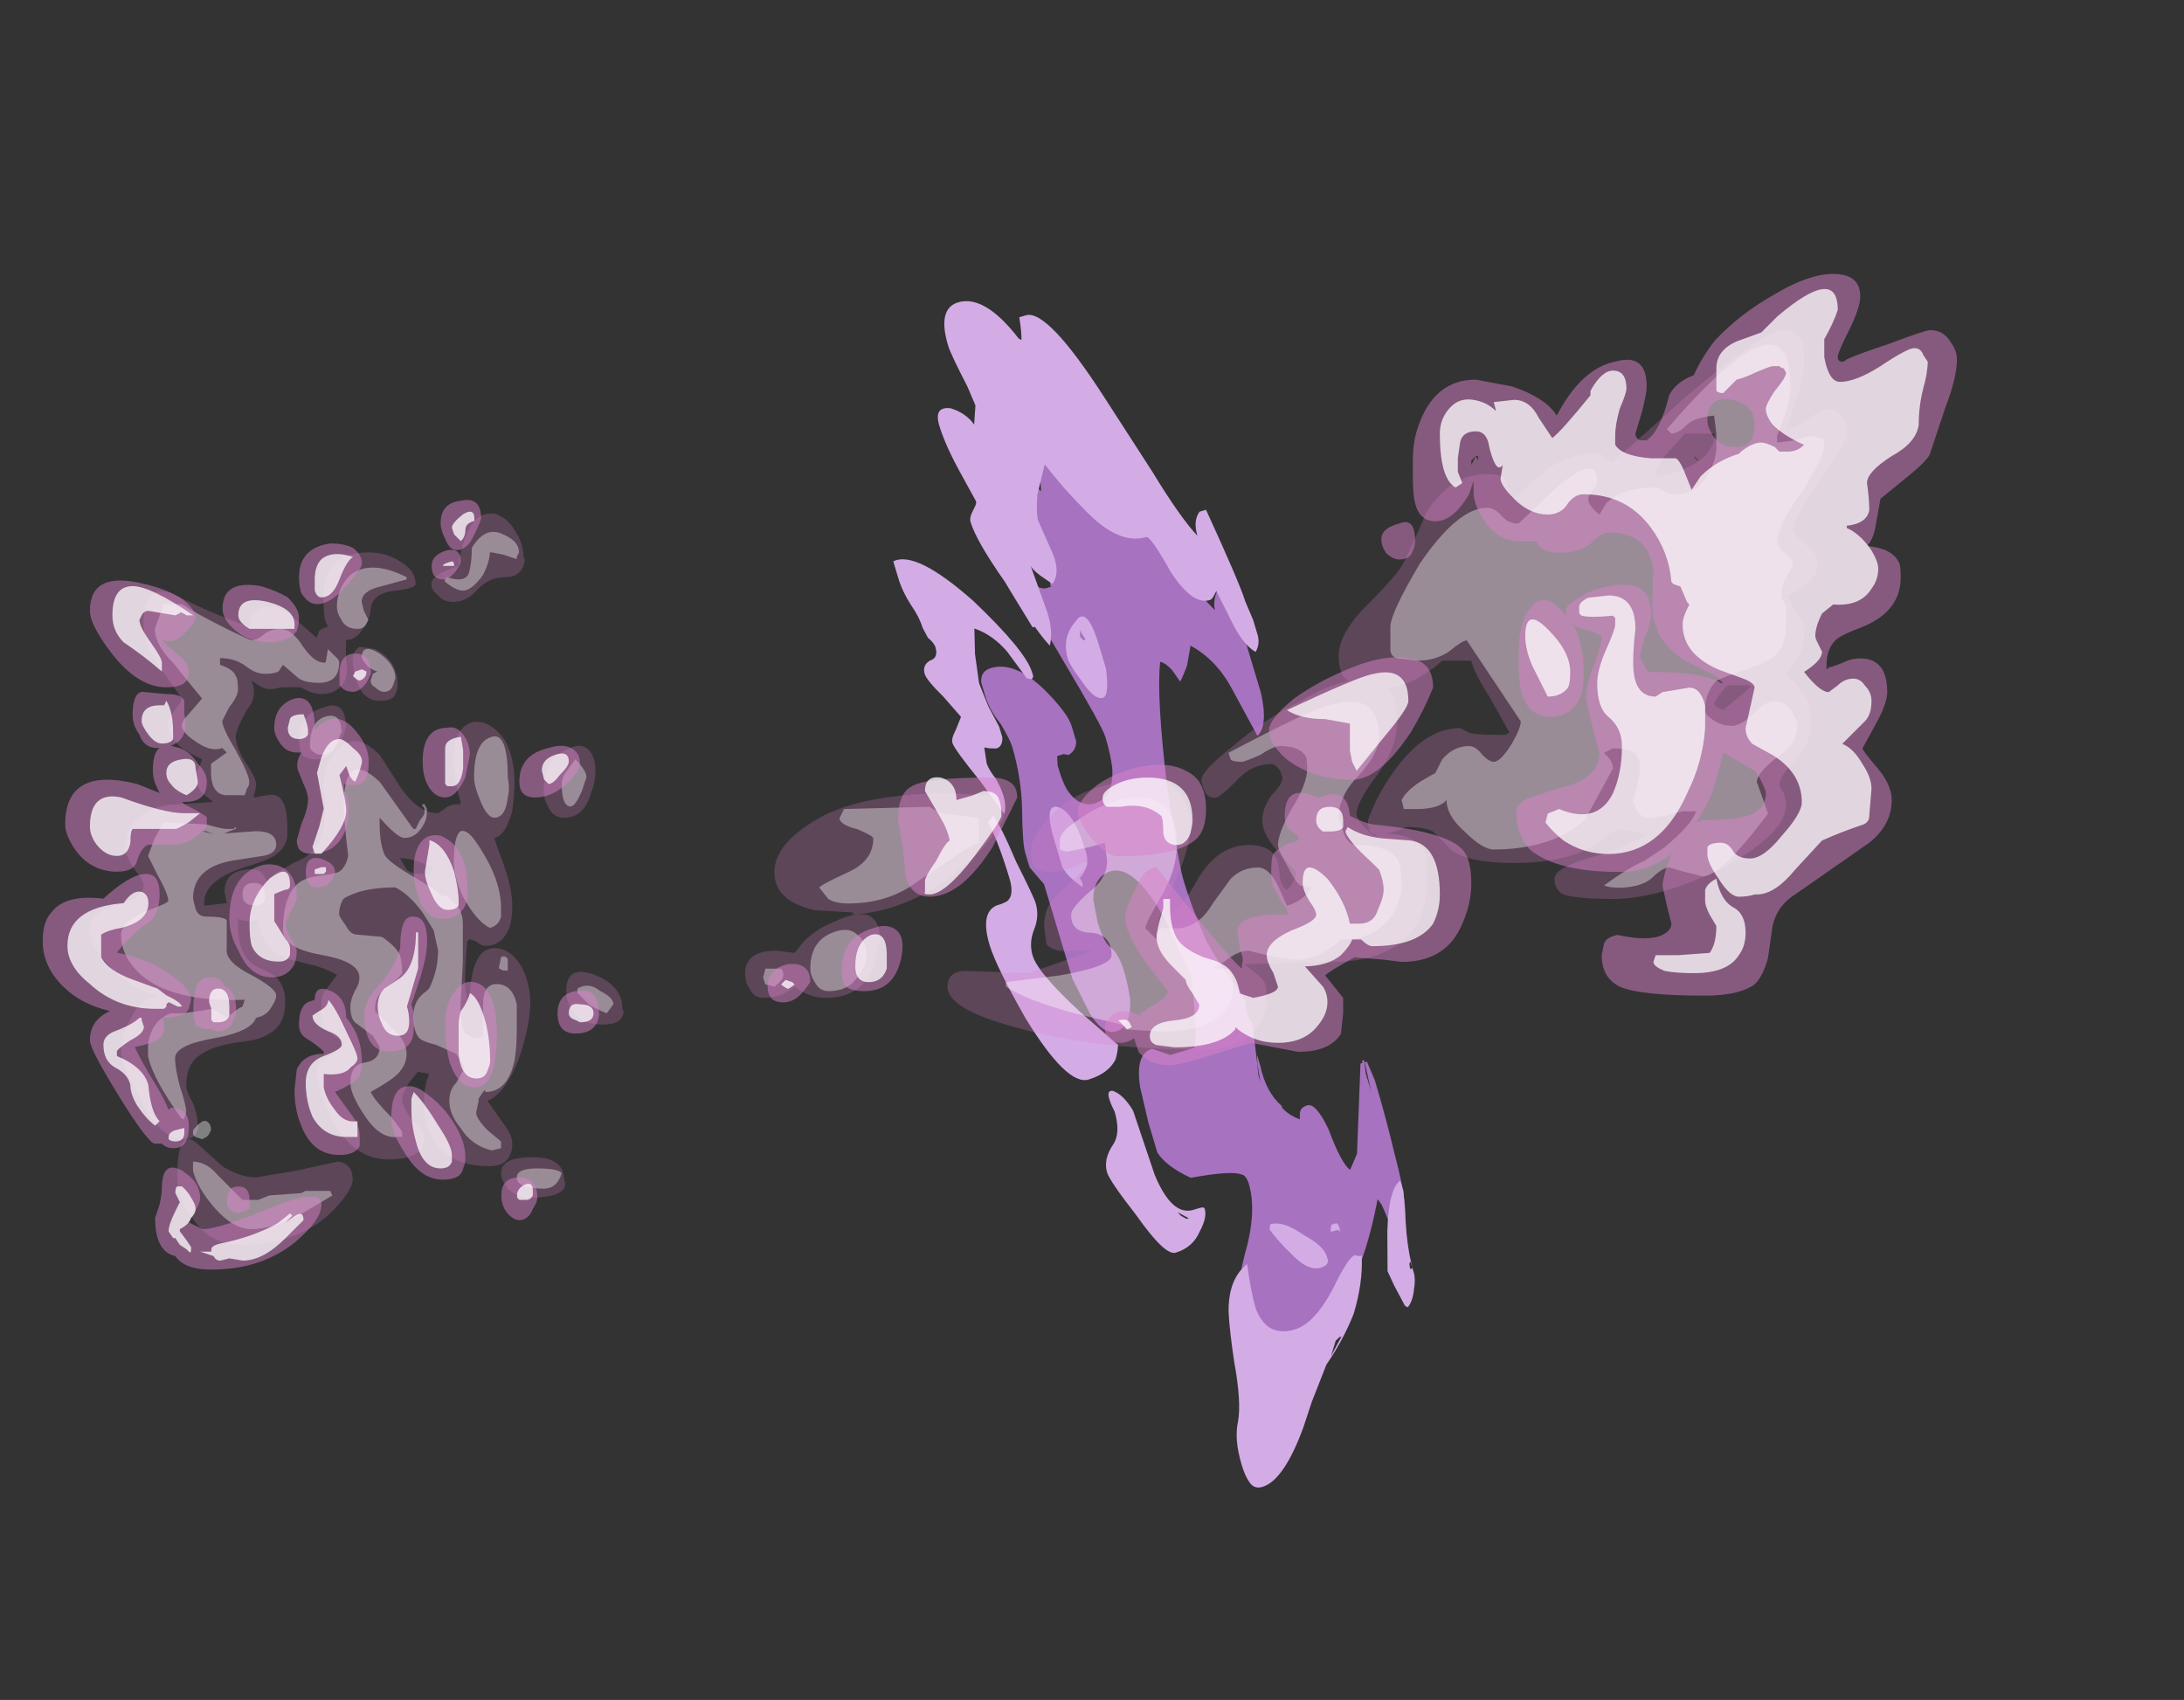<?xml version="1.0" encoding="UTF-8" standalone="no"?>
<svg xmlns:ffdec="https://www.free-decompiler.com/flash" xmlns:xlink="http://www.w3.org/1999/xlink" ffdec:objectType="frame" height="264.65px" width="340.0px" xmlns="http://www.w3.org/2000/svg">
  <rect width="100%" height="100%" fill="#333333" stroke="none"/>
  <g transform="matrix(1.0, 0.0, 0.0, 1.0, 127.35, 217.35)">
    <use ffdec:characterId="2087" height="27.2" transform="matrix(-6.697, 2.009, 2.009, 6.697, 50.355, -178.776)" width="7.7" xlink:href="#shape0"/>
    <use ffdec:characterId="2085" height="16.25" transform="matrix(-7.0, 0.0, 0.0, 7.0, -30.1, -137.3)" width="11.9" xlink:href="#shape1"/>
    <use ffdec:characterId="2088" height="17.1" transform="matrix(-7.0, 0.0, 0.0, 7.0, -34.25, -139.4)" width="12.35" xlink:href="#shape2"/>
    <use ffdec:characterId="2086" height="16.0" transform="matrix(-7.0, 0.0, 0.0, 7.0, 160.15, -165.95)" width="24.5" xlink:href="#shape3"/>
    <use ffdec:characterId="2089" height="17.6" transform="matrix(-7.0, 0.0, 0.0, 7.0, 177.3, -174.7)" width="26.45" xlink:href="#shape4"/>
  </g>
  <defs>
    <g id="shape0" transform="matrix(1.0, 0.0, 0.0, 1.0, 0.6, 23.05)">
      <path d="M3.85 -18.75 L3.45 -16.65 3.5 -16.45 3.5 -16.4 3.6 -16.4 Q3.7 -16.4 3.8 -16.5 L4.1 -16.55 Q4.1 -16.3 3.7 -14.7 3.3 -13.1 3.3 -12.85 3.3 -12.45 3.35 -12.15 3.5 -11.5 3.95 -11.5 4.3 -11.5 4.45 -11.95 4.5 -12.15 4.5 -12.4 L4.5 -12.55 4.45 -12.75 4.3 -12.75 4.2 -12.7 Q4.0 -12.75 3.95 -12.95 3.95 -13.05 3.95 -13.3 3.95 -13.6 4.3 -14.25 4.75 -15.05 5.3 -15.05 5.55 -15.05 5.6 -14.8 L5.6 -14.5 Q5.6 -14.15 5.45 -13.8 5.35 -13.4 5.35 -13.25 5.35 -12.5 5.55 -11.8 5.75 -11.1 5.75 -10.9 L5.75 -10.55 5.55 -10.1 5.55 -7.9 Q5.45 -7.35 5.4 -7.05 5.25 -6.5 4.95 -6.5 4.6 -6.5 4.45 -7.1 4.4 -7.45 4.4 -7.75 4.4 -8.15 4.55 -8.35 4.65 -8.5 4.65 -8.95 L4.6 -9.45 Q4.45 -9.95 4.05 -9.95 3.5 -9.95 3.2 -8.6 L3.0 -7.25 Q3.0 -7.1 3.15 -6.45 3.3 -5.75 3.4 -5.65 L3.95 -5.65 4.3 -5.9 Q4.7 -5.9 4.8 -5.15 L4.85 -4.35 Q4.85 -3.8 4.85 -3.65 4.75 -3.3 4.3 -2.9 3.4 -2.8 3.2 -2.65 3.1 -2.6 3.1 -2.4 3.1 -1.75 3.65 -0.9 4.15 -0.05 4.15 0.35 L3.35 1.35 Q1.8 1.35 0.45 -1.25 L0.4 -1.1 Q0.35 -0.75 0.35 -0.5 L0.2 -0.45 Q-0.15 -0.45 -0.2 -2.1 -0.25 -2.95 -0.25 -3.8 L-0.2 -4.25 -0.15 -4.25 -0.1 -3.6 -0.1 -4.0 -0.15 -4.3 -0.1 -4.3 -0.1 -4.25 -0.05 -4.25 0.0 -4.1 0.6 -2.35 0.85 -2.05 Q1.0 -2.25 1.05 -3.05 1.15 -3.7 1.35 -3.7 1.5 -3.7 1.55 -3.6 L1.6 -3.45 Q1.8 -3.6 1.9 -3.8 L1.9 -3.85 Q2.15 -4.25 2.1 -4.85 L2.1 -5.1 2.15 -4.9 2.2 -4.5 2.2 -4.65 2.1 -5.2 2.0 -5.8 2.05 -6.05 2.0 -6.35 2.05 -6.5 2.05 -6.55 Q2.3 -7.15 2.45 -7.85 2.55 -8.6 2.55 -9.3 2.55 -9.7 2.3 -11.4 1.95 -13.4 1.65 -14.1 1.55 -14.05 1.45 -13.85 L1.35 -13.55 Q1.25 -13.65 1.1 -13.85 L0.9 -14.25 Q0.45 -13.8 0.3 -13.1 L0.05 -11.9 Q-0.25 -12.05 -0.3 -12.8 L-0.3 -14.55 -0.15 -15.4 Q0.15 -15.1 0.15 -14.85 0.6 -15.65 1.25 -17.75 L3.0 -19.45 Q3.0 -18.85 3.1 -18.5 L3.25 -18.75 3.85 -18.75" fill="#a772bf" fill-rule="evenodd" stroke="none"/>
      <path d="M2.45 -22.35 Q2.5 -22.0 2.55 -21.85 L2.6 -21.9 Q3.0 -22.95 3.55 -23.05 4.15 -23.15 4.15 -22.2 4.15 -22.0 4.0 -21.2 L3.95 -20.75 4.1 -20.35 Q4.2 -20.65 4.5 -20.85 4.85 -21.0 4.85 -20.55 4.85 -20.1 4.7 -19.4 L4.55 -18.7 Q4.55 -18.65 4.65 -18.55 4.8 -18.4 4.8 -18.3 4.8 -17.85 4.45 -16.8 L4.4 -16.6 4.15 -15.65 4.1 -15.65 Q4.0 -15.35 3.9 -15.15 3.7 -15.5 3.75 -16.05 L3.8 -17.0 Q3.8 -16.9 3.65 -16.7 L3.45 -16.45 Q3.2 -16.65 3.25 -17.1 L3.35 -17.9 Q3.35 -18.05 3.2 -18.45 L2.85 -19.05 Q2.6 -18.4 2.3 -17.85 1.8 -16.85 1.15 -16.85 1.05 -16.85 0.85 -15.95 0.6 -15.1 0.2 -15.1 0.15 -15.1 0.1 -15.15 L0.0 -15.25 -0.15 -14.4 Q-0.25 -13.9 -0.45 -13.7 -0.6 -13.85 -0.6 -14.05 L-0.6 -14.4 -0.55 -14.85 Q-0.55 -15.25 -0.3 -17.05 L-0.15 -17.05 Q0.05 -16.9 0.05 -16.55 0.3 -17.05 0.6 -18.2 L1.15 -20.1 Q1.8 -22.35 2.3 -22.35 L2.45 -22.35 M2.85 -14.85 Q2.85 -15.8 3.2 -15.5 3.6 -15.25 3.6 -14.75 3.6 -14.6 3.45 -14.2 3.3 -13.7 3.1 -13.7 2.95 -13.7 2.85 -14.3 L2.85 -14.85 M3.15 -15.25 L3.1 -15.05 3.15 -15.05 3.2 -15.15 3.15 -15.3 3.15 -15.25 M5.65 -14.8 L5.55 -15.45 5.4 -16.0 Q5.05 -15.75 4.85 -15.3 L4.6 -14.6 4.5 -14.55 4.45 -14.6 4.45 -14.7 Q4.45 -15.2 5.25 -16.6 6.15 -18.05 6.7 -17.95 L6.7 -17.55 Q6.7 -17.25 6.6 -16.9 6.5 -16.6 6.5 -16.35 L6.45 -16.1 Q6.35 -15.95 6.35 -15.85 6.35 -15.6 6.55 -15.6 6.75 -15.55 6.75 -15.35 6.75 -15.2 6.5 -14.75 L6.25 -14.2 6.45 -13.95 Q6.6 -13.8 6.6 -13.7 6.6 -13.55 6.25 -12.7 L5.95 -11.85 Q5.85 -12.0 5.85 -12.25 5.85 -12.4 5.9 -12.65 6.0 -12.9 6.0 -13.05 L5.95 -13.4 5.85 -13.35 5.7 -13.3 Q5.55 -13.3 5.5 -13.5 L5.5 -13.75 5.6 -14.25 5.65 -14.8 M6.2 -11.9 L6.25 -11.85 Q6.3 -11.8 6.35 -11.8 6.25 -11.3 6.25 -10.45 6.25 -10.1 6.4 -10.0 6.45 -9.95 6.7 -9.95 7.1 -9.9 7.1 -9.15 7.1 -8.65 6.8 -7.35 6.35 -5.65 5.85 -5.65 5.4 -5.65 5.15 -5.9 5.05 -6.05 5.0 -6.2 L5.6 -7.15 Q6.25 -8.25 6.25 -8.65 6.25 -8.95 6.05 -9.2 5.85 -9.45 5.85 -9.75 5.85 -9.9 6.0 -10.75 6.1 -11.65 6.2 -11.9 M5.05 -10.95 L5.05 -10.35 Q5.0 -10.1 4.75 -9.8 4.7 -9.85 4.75 -10.0 4.6 -10.1 4.5 -10.25 4.45 -10.4 4.45 -10.5 4.45 -11.45 4.75 -11.65 5.05 -11.85 5.05 -10.95 M5.75 -4.1 Q6.05 -3.85 6.05 -3.55 6.05 -3.35 5.7 -2.45 5.35 -1.4 5.1 -1.4 4.7 -1.4 4.45 -1.7 4.2 -1.95 4.2 -2.15 4.2 -2.2 4.3 -2.2 L4.45 -2.2 Q4.95 -2.2 5.05 -3.2 L5.1 -4.7 Q5.2 -5.1 5.4 -5.25 5.6 -5.35 5.5 -4.8 5.5 -4.3 5.75 -4.1 M1.3 -0.2 Q1.45 -0.2 2.0 0.4 2.6 1.0 3.05 1.0 3.7 1.0 3.75 0.3 3.75 -0.05 3.65 -0.7 4.15 -0.5 4.35 0.2 4.45 0.6 4.55 1.3 4.65 2.2 4.85 2.6 5.05 2.95 5.05 3.55 5.05 3.8 5.0 3.95 4.95 4.15 4.75 4.15 4.25 4.15 3.5 3.15 L3.15 2.65 2.6 1.95 Q2.1 1.55 1.7 1.05 1.3 0.45 1.15 -0.15 L1.2 -0.15 1.3 -0.2 M1.6 -1.0 L1.65 -0.9 1.65 -0.85 1.5 -0.85 1.45 -0.8 1.45 -0.9 Q1.45 -1.0 1.5 -1.0 L1.6 -1.0 M1.9 -0.25 L1.9 -0.35 Q1.9 -0.6 2.25 -0.95 2.6 -1.4 2.9 -1.4 L2.95 -1.3 Q2.85 -1.0 2.65 -0.65 2.4 -0.15 2.1 -0.15 1.95 -0.15 1.9 -0.25 M4.8 -2.25 L4.6 -2.05 4.65 -2.05 4.75 -2.15 4.8 -2.25 M2.15 1.45 L2.1 1.45 2.45 1.8 2.25 1.5 2.15 1.45 M0.65 0.7 L0.55 1.2 0.5 1.25 Q0.35 1.15 0.25 0.9 0.15 0.7 0.15 0.55 0.15 0.15 0.05 -0.35 L-0.15 -1.25 -0.15 -1.5 Q0.15 -1.4 0.45 -0.5 L0.7 0.35 0.65 0.7 M0.15 0.3 L0.15 0.45 0.2 0.45 Q0.2 0.3 0.15 0.3" fill="#d3ace6" fill-rule="evenodd" stroke="none"/>
    </g>
    <g id="shape1" transform="matrix(1.0, 0.0, 0.0, 1.0, -6.7, 10.05)">
      <path d="M8.95 -9.1 Q8.95 -9.4 9.15 -9.7 9.3 -9.95 9.55 -10.05 10.2 -10.2 10.4 -8.9 11.0 -8.7 11.0 -8.5 11.0 -8.35 10.85 -8.25 10.75 -8.1 10.5 -8.1 10.2 -8.1 9.95 -8.4 9.7 -8.65 9.35 -8.65 9.05 -8.65 8.95 -8.9 8.9 -9.05 8.95 -9.1 M9.35 -5.0 Q9.55 -5.3 9.8 -5.4 10.1 -5.5 10.3 -5.3 10.5 -5.1 10.5 -4.6 10.5 -4.15 10.35 -3.65 L10.35 -3.6 10.4 -3.6 Q10.6 -3.6 10.7 -3.5 L10.85 -3.4 Q11.3 -3.4 11.7 -4.0 L12.15 -4.7 Q12.7 -5.25 13.1 -4.8 13.4 -4.45 13.4 -4.0 13.3 -3.15 13.5 -2.75 13.65 -2.45 14.05 -2.3 14.5 -2.05 14.6 -1.95 L14.65 -1.85 Q14.75 -2.2 15.1 -2.15 15.6 -2.1 15.6 -1.65 L15.55 -1.4 16.0 -1.35 16.05 -1.35 Q16.1 -1.9 15.15 -2.2 14.65 -2.35 14.5 -2.45 14.2 -2.65 14.2 -2.95 14.2 -3.5 14.3 -3.65 14.4 -3.85 14.65 -3.8 L14.95 -3.75 14.95 -3.8 Q14.9 -3.9 14.9 -4.05 14.9 -4.2 15.15 -4.55 15.35 -4.9 15.35 -5.1 15.35 -5.25 15.1 -5.7 14.85 -6.0 15.0 -6.35 L14.85 -6.25 Q14.65 -6.1 14.35 -6.2 L13.9 -6.2 Q13.65 -6.05 13.45 -6.05 13.05 -6.05 12.9 -6.4 12.85 -6.6 12.9 -6.8 12.9 -7.1 12.9 -7.2 L12.9 -7.25 Q12.65 -7.25 12.5 -7.55 12.35 -7.75 12.35 -7.95 12.3 -8.3 11.8 -8.35 11.35 -8.4 11.35 -8.5 11.35 -8.8 11.7 -9.0 12.0 -9.2 12.4 -9.2 13.4 -9.2 13.4 -8.2 13.4 -7.8 13.35 -7.65 L13.3 -7.55 Q13.45 -7.5 13.5 -7.45 L13.55 -7.3 13.95 -7.65 Q14.3 -8.0 14.6 -8.0 14.85 -8.0 15.0 -7.8 15.05 -7.65 15.05 -7.55 15.8 -7.8 16.8 -8.3 17.4 -8.5 17.4 -7.65 17.4 -7.15 17.0 -6.6 L16.55 -5.95 Q16.55 -5.9 16.7 -5.7 16.85 -5.5 16.85 -5.4 16.85 -5.15 16.7 -5.0 16.55 -4.8 16.1 -4.6 L16.15 -4.45 Q16.25 -4.3 16.25 -4.2 16.25 -4.05 16.1 -3.85 L15.85 -3.65 16.6 -3.6 Q17.3 -3.6 17.65 -3.15 17.8 -2.85 17.8 -2.6 17.8 -2.45 17.6 -2.15 17.4 -1.9 17.4 -1.8 17.4 -1.5 18.0 -1.35 18.6 -1.2 18.6 -0.8 18.6 -0.45 18.2 -0.05 17.85 0.4 17.15 0.65 L17.05 0.7 Q17.45 0.65 17.7 1.2 17.9 1.55 17.9 1.85 17.9 2.2 17.5 2.9 17.05 3.85 16.5 3.85 16.25 3.85 16.2 3.65 16.15 3.6 16.2 3.5 16.2 3.3 16.3 3.05 16.45 2.8 16.45 2.65 16.45 2.15 16.1 1.95 15.9 1.8 15.35 1.7 14.8 1.65 14.6 1.5 14.25 1.3 14.25 0.8 14.25 0.45 14.45 0.25 14.5 0.2 14.8 0.05 15.3 -0.15 15.3 -0.9 L15.3 -1.05 Q15.2 -1.0 15.05 -1.0 14.95 -1.0 14.85 -1.05 14.8 -0.35 14.15 -0.15 L13.55 0.0 Q13.25 0.1 13.1 0.2 L13.4 0.6 Q13.45 0.7 13.45 0.85 13.45 1.15 13.4 1.3 13.3 1.5 12.9 1.7 13.2 2.0 13.45 2.15 13.55 2.2 13.55 2.35 13.55 2.75 13.2 3.4 12.75 4.3 11.95 4.3 11.45 4.3 11.25 4.1 11.15 3.95 11.15 3.8 11.15 3.7 11.4 3.45 11.65 3.15 11.65 2.95 11.65 2.85 11.5 2.6 L11.3 2.35 11.05 2.4 Q11.25 2.9 11.1 3.5 10.85 4.45 9.7 4.45 9.35 4.45 9.25 4.2 9.2 4.1 9.2 3.95 9.2 3.75 9.4 3.5 L9.75 3.0 Q9.3 2.8 9.0 1.9 8.8 1.25 8.8 0.8 8.8 0.45 8.95 0.1 9.2 -0.4 9.6 -0.4 10.15 -0.4 10.15 0.9 10.25 0.6 10.25 0.4 10.25 0.0 10.2 -0.55 L10.15 -0.6 10.0 -0.55 Q9.9 -0.45 9.8 -0.45 9.4 -0.45 9.25 -0.9 9.2 -1.1 9.2 -1.35 9.2 -1.8 9.5 -2.55 L9.6 -2.85 Q9.35 -2.9 9.2 -3.45 9.15 -3.8 9.15 -4.1 9.15 -4.6 9.35 -5.0 M7.55 -4.85 Q7.7 -4.95 7.9 -4.85 8.5 -4.65 8.5 -3.9 8.5 -3.7 8.4 -3.55 8.3 -3.3 8.05 -3.3 7.6 -3.3 7.45 -3.85 7.35 -4.1 7.35 -4.35 7.35 -4.7 7.55 -4.85 M10.95 -2.15 L11.05 -2.05 11.2 -2.05 Q11.45 -2.05 11.55 -2.15 L11.7 -2.4 Q11.4 -2.4 11.0 -2.2 L10.95 -2.15 M11.8 -6.05 Q11.75 -6.15 11.75 -6.25 11.75 -6.8 12.25 -7.05 L12.6 -7.1 Q12.75 -7.0 12.75 -6.8 12.75 -6.6 12.65 -6.3 12.5 -5.9 12.15 -5.9 11.85 -5.9 11.8 -6.05 M13.55 -4.6 Q13.25 -4.6 13.05 -4.95 12.95 -5.1 12.9 -5.3 12.9 -5.95 13.4 -5.75 13.95 -5.6 13.95 -5.0 L13.9 -4.75 Q13.85 -4.6 13.55 -4.6 M14.0 4.55 L14.9 4.7 Q15.25 4.7 15.65 4.45 L16.2 3.95 Q16.45 3.75 16.5 3.9 16.65 4.0 16.65 4.7 16.65 5.1 16.35 5.55 15.95 6.2 15.25 6.2 14.0 6.2 13.25 5.5 12.75 5.0 12.75 4.75 12.75 4.55 12.85 4.45 12.95 4.35 13.1 4.35 L14.0 4.55 M8.0 0.55 Q8.0 0.8 7.85 1.0 7.65 1.3 7.2 1.3 6.8 1.3 6.75 1.1 6.7 1.05 6.75 0.95 6.75 0.45 7.35 0.2 8.0 -0.05 8.0 0.55 M8.05 4.75 Q8.05 4.25 8.75 4.25 9.45 4.25 9.45 4.6 9.45 4.75 9.3 4.95 9.1 5.15 8.8 5.15 8.2 5.15 8.05 4.95 8.0 4.85 8.05 4.75" fill="#d982ca" fill-opacity="0.251" fill-rule="evenodd" stroke="none"/>
      <path d="M10.1 -9.3 Q10.1 -9.0 10.15 -8.8 10.2 -8.5 10.65 -8.65 L10.7 -8.6 10.7 -8.55 Q10.45 -8.35 10.3 -8.35 10.1 -8.35 9.85 -8.7 9.7 -9.0 9.7 -9.2 9.8 -9.2 9.65 -9.2 L9.4 -9.15 9.1 -9.05 9.1 -9.1 9.05 -9.2 Q9.05 -9.45 9.4 -9.6 9.8 -9.8 10.1 -9.3 M11.55 -8.65 Q12.35 -9.05 12.8 -8.7 13.1 -8.4 13.1 -8.0 13.1 -7.85 13.0 -7.7 12.9 -7.5 12.65 -7.5 12.5 -7.5 12.45 -7.6 L12.4 -7.7 12.5 -7.9 12.55 -8.1 Q12.55 -8.35 12.1 -8.45 L11.55 -8.6 11.55 -8.65 M11.2 -3.6 L11.2 -3.55 Q11.15 -3.55 11.15 -3.45 11.15 -3.35 11.25 -3.25 L11.35 -3.05 11.4 -3.05 12.15 -4.1 Q12.95 -4.85 12.95 -3.55 L12.95 -3.45 12.9 -2.9 12.85 -2.45 Q12.9 -2.2 13.05 -2.1 13.15 -2.05 13.55 -2.0 13.9 -1.95 14.05 -1.75 14.3 -1.45 14.3 -0.8 14.3 -0.4 13.45 -0.25 12.6 -0.1 12.6 0.25 12.6 0.4 12.7 0.55 12.8 0.75 12.8 0.9 12.8 1.15 12.7 1.25 L12.3 1.55 12.15 1.8 Q12.15 2.1 12.5 2.15 12.8 2.2 12.8 2.6 12.8 2.85 12.5 3.3 12.15 3.85 11.75 3.8 L11.65 3.8 11.65 3.7 Q11.65 3.65 11.9 3.35 12.25 3.0 12.35 2.8 11.9 2.55 11.75 2.4 11.55 2.2 11.55 1.95 11.55 1.65 11.9 1.35 L12.25 1.0 12.25 0.9 Q12.25 0.65 11.95 0.45 11.65 0.2 11.65 0.15 11.65 -0.1 11.7 -0.25 11.8 -0.45 12.1 -0.65 L12.65 -0.7 Q12.8 -0.7 12.9 -0.9 13.05 -1.1 13.05 -1.15 13.05 -1.35 12.95 -1.5 12.55 -1.75 11.8 -1.75 11.5 -1.6 11.2 -1.2 L10.95 -0.8 10.85 -0.35 Q10.85 0.1 11.05 0.5 L11.1 0.55 Q11.4 0.75 11.4 1.1 11.4 1.55 11.2 1.65 11.1 1.7 10.9 1.75 L10.45 1.95 10.25 2.25 10.45 2.6 Q10.6 2.75 10.6 3.0 10.6 3.3 10.35 3.6 10.1 4.0 9.65 4.1 L9.45 4.05 9.45 3.9 9.75 3.65 Q9.95 3.45 10.0 3.3 L10.0 3.25 9.95 3.0 9.95 2.95 9.85 2.8 9.8 2.75 9.8 2.8 Q9.3 2.8 9.15 2.1 9.1 1.8 9.1 1.45 L9.1 0.85 Q9.2 0.4 9.55 0.4 9.85 0.4 9.85 0.85 9.85 1.4 9.85 1.55 L9.95 1.6 10.05 1.6 10.25 1.5 Q10.35 1.35 10.35 0.9 L10.3 -0.1 10.3 -0.95 Q10.3 -1.3 10.6 -1.5 10.7 -1.6 10.75 -1.55 10.9 -1.7 11.5 -2.05 12.0 -2.35 12.05 -2.5 12.15 -2.75 12.15 -3.15 L12.15 -3.3 Q11.75 -2.85 11.6 -2.85 11.35 -2.85 11.2 -3.1 11.1 -3.25 11.1 -3.4 L11.1 -3.5 11.15 -3.6 11.2 -3.6 M9.9 -3.65 Q9.75 -3.3 9.6 -3.3 9.35 -3.3 9.3 -3.75 9.25 -3.95 9.3 -4.2 9.3 -5.2 9.65 -5.1 10.05 -5.0 10.05 -4.2 10.05 -4.0 9.9 -3.65 M8.05 -4.25 Q8.1 -4.15 8.1 -4.05 8.1 -3.55 7.9 -3.55 7.8 -3.55 7.65 -3.9 L7.55 -4.2 Q7.55 -4.35 7.8 -4.6 L8.05 -4.25 M10.5 -2.3 Q10.5 -2.0 10.3 -1.55 10.0 -1.0 9.7 -0.85 9.5 -0.9 9.45 -1.1 L9.45 -1.3 Q9.45 -1.95 10.0 -2.75 10.2 -3.05 10.35 -3.0 10.5 -2.9 10.5 -2.3 M9.45 -0.2 L9.5 0.05 9.4 0.1 9.3 0.1 Q9.3 0.05 9.3 -0.05 L9.3 -0.15 Q9.35 -0.25 9.45 -0.2 M14.35 -7.5 Q14.55 -7.5 14.7 -7.4 14.85 -7.25 15.0 -7.25 15.05 -7.25 15.65 -7.55 16.25 -7.85 16.55 -8.05 L16.95 -8.05 17.15 -7.5 Q17.15 -7.15 16.75 -6.75 L16.1 -5.95 16.4 -5.6 Q16.55 -5.45 16.55 -5.35 16.55 -5.2 16.25 -5.0 15.9 -4.75 15.65 -4.85 L15.55 -4.75 15.9 -4.5 15.9 -4.3 Q15.9 -4.15 15.85 -4.0 15.75 -3.8 15.55 -3.8 L15.15 -3.8 15.1 -3.95 Q15.05 -4.0 15.05 -4.1 15.05 -4.25 15.35 -4.8 15.65 -5.3 15.65 -5.45 L15.5 -5.75 Q15.3 -6.0 15.3 -6.15 15.3 -6.4 15.35 -6.45 15.4 -6.6 15.7 -6.7 L15.7 -6.85 Q15.35 -6.85 15.1 -6.65 14.9 -6.5 14.7 -6.5 14.5 -6.5 14.4 -6.55 L14.3 -6.7 13.95 -6.4 Q13.8 -6.3 13.5 -6.3 13.2 -6.3 13.1 -6.5 13.05 -6.6 13.05 -6.75 13.05 -6.8 13.1 -6.85 L13.3 -7.05 13.35 -6.75 13.4 -6.75 Q13.6 -6.75 13.85 -7.1 14.1 -7.5 14.35 -7.5 M12.45 -6.7 Q12.35 -6.6 12.2 -6.55 L12.3 -6.5 12.35 -6.35 Q12.35 -6.25 12.25 -6.2 12.15 -6.1 12.05 -6.1 11.9 -6.1 11.85 -6.25 L11.8 -6.4 Q11.8 -6.7 12.15 -6.95 12.55 -7.2 12.55 -6.85 L12.45 -6.7 M13.1 -4.95 Q13.05 -5.1 13.0 -5.2 13.0 -5.65 13.35 -5.55 13.7 -5.45 13.7 -4.9 13.7 -4.8 13.6 -4.75 13.55 -4.7 13.45 -4.7 13.2 -4.7 13.1 -4.95 M16.1 -3.0 L15.9 -2.95 15.85 -2.95 Q15.9 -2.95 16.0 -3.0 L16.1 -3.0 M16.95 -3.2 L17.15 -2.85 17.3 -2.45 17.1 -2.05 Q16.85 -1.6 16.85 -1.45 16.85 -1.4 17.4 -1.2 17.9 -0.95 17.9 -0.7 17.9 -0.2 17.45 0.2 16.75 0.8 15.2 0.75 L15.15 0.75 15.2 0.9 15.3 0.95 15.55 1.15 15.7 1.05 Q15.85 0.95 15.9 0.95 L16.15 1.0 16.55 1.05 16.8 1.05 Q16.95 1.1 17.1 1.25 L17.2 1.4 Q17.3 1.6 17.3 1.8 L17.3 2.0 Q17.2 2.5 16.55 3.4 L16.5 3.4 16.45 3.25 Q16.45 3.1 16.6 2.65 16.7 2.25 16.7 2.05 16.7 1.75 15.8 1.6 15.0 1.45 14.9 1.15 14.65 1.1 14.55 0.9 14.45 0.75 14.45 0.65 14.45 0.5 15.0 0.2 15.6 -0.1 15.55 -0.4 L15.55 -1.0 Q15.55 -1.1 16.0 -1.1 16.2 -1.1 16.25 -1.3 L16.3 -1.5 Q16.3 -2.2 15.4 -2.35 L14.75 -2.45 Q14.45 -2.5 14.45 -2.7 14.45 -3.0 14.9 -3.0 L15.6 -2.95 Q15.5 -3.0 15.35 -3.05 L15.35 -3.1 15.4 -3.05 Q15.45 -3.05 15.55 -3.05 15.65 -3.05 16.0 -3.15 L16.95 -3.2 M14.95 -1.35 Q14.75 -1.35 14.7 -1.45 L14.7 -1.6 Q14.7 -1.85 14.95 -1.85 15.2 -1.85 15.2 -1.6 15.2 -1.35 14.95 -1.35 M13.8 5.0 L13.9 5.05 14.6 5.1 14.85 5.2 15.2 5.2 15.75 4.65 Q16.0 4.35 16.3 4.35 L16.3 4.55 Q16.2 4.95 15.8 5.4 15.4 5.85 15.0 5.85 14.55 5.85 13.95 5.55 L13.2 5.1 13.25 5.0 13.8 5.0 M16.0 3.8 L15.95 3.75 15.9 3.65 Q15.9 3.5 16.0 3.45 16.1 3.4 16.3 3.65 L16.3 3.75 16.25 3.8 16.1 3.85 16.0 3.8 M7.25 0.55 Q7.5 0.35 7.75 0.5 L7.75 0.6 7.5 0.85 Q7.35 0.95 7.1 1.05 L6.95 0.85 Q6.95 0.7 7.25 0.55 M8.65 4.5 Q9.1 4.5 9.1 4.7 9.1 4.95 8.5 4.95 8.2 4.95 8.1 4.6 8.2 4.5 8.65 4.5" fill="#ffffff" fill-opacity="0.376" fill-rule="evenodd" stroke="none"/>
    </g>
    <g id="shape2" transform="matrix(1.0, 0.0, 0.0, 1.0, -7.15, 10.35)">
      <path d="M10.5 -9.25 Q10.85 -9.15 10.85 -8.9 10.85 -8.6 10.6 -8.6 10.45 -8.6 10.3 -8.8 10.2 -8.95 10.2 -9.0 10.2 -9.3 10.5 -9.25 M10.65 -9.85 Q10.65 -9.7 10.55 -9.5 10.45 -9.25 10.3 -9.25 10.05 -9.25 9.9 -9.6 9.8 -9.8 9.75 -9.95 9.75 -10.45 10.2 -10.35 10.65 -10.3 10.65 -9.85 M10.0 -4.7 Q10.0 -4.95 10.15 -5.15 10.3 -5.35 10.5 -5.3 11.05 -5.3 11.05 -4.55 11.05 -4.25 10.95 -4.05 10.8 -3.75 10.55 -3.75 10.3 -3.75 10.1 -4.2 10.05 -4.45 10.0 -4.7 M7.75 -4.85 Q7.95 -4.95 8.25 -4.85 8.9 -4.7 8.9 -4.1 8.9 -3.75 8.55 -3.75 8.15 -3.75 7.8 -4.1 7.55 -4.35 7.55 -4.5 7.55 -4.75 7.75 -4.85 M11.25 -2.15 Q11.25 -1.8 11.15 -1.55 11.0 -1.05 10.6 -1.05 10.25 -1.05 10.1 -1.35 10.05 -1.5 10.05 -1.7 10.05 -2.65 10.65 -2.9 10.9 -2.95 11.05 -2.8 11.25 -2.6 11.25 -2.15 M11.25 -1.1 Q11.55 -1.15 11.55 -0.4 11.7 0.1 12.05 0.45 12.35 0.8 12.35 1.05 12.35 1.9 11.8 1.9 11.25 1.9 11.25 1.4 11.2 1.15 11.3 0.85 L11.1 0.25 Q10.95 -0.25 10.95 -0.55 10.95 -1.1 11.25 -1.1 M12.6 -9.3 Q12.8 -9.4 13.1 -9.4 13.8 -9.3 13.8 -8.65 13.8 -8.45 13.75 -8.3 13.6 -8.05 13.4 -8.05 13.1 -8.05 12.75 -8.45 12.4 -8.85 12.4 -8.95 12.4 -9.15 12.6 -9.3 M14.05 -8.2 Q14.3 -8.35 14.65 -8.45 15.5 -8.6 15.5 -7.95 15.5 -7.7 15.2 -7.45 14.9 -7.2 14.45 -7.2 14.05 -7.2 13.85 -7.45 13.8 -7.6 13.8 -7.75 13.8 -7.95 14.05 -8.2 M17.25 -8.5 Q18.45 -8.8 18.45 -7.9 18.45 -7.6 18.0 -7.0 17.4 -6.2 16.75 -6.2 16.4 -6.2 16.3 -6.35 16.25 -6.45 16.25 -6.55 16.25 -6.7 16.4 -6.85 L16.75 -7.15 16.85 -7.25 Q16.55 -7.15 16.3 -7.45 16.1 -7.65 16.1 -7.75 16.1 -7.95 16.45 -8.2 16.8 -8.4 17.25 -8.5 M16.75 -6.05 L17.3 -6.1 Q17.5 -6.05 17.5 -5.6 17.5 -5.35 17.35 -5.15 17.25 -4.85 16.95 -4.85 L16.9 -4.85 Q17.05 -4.75 17.05 -4.35 17.05 -4.15 16.95 -3.95 L16.9 -3.85 17.4 -4.05 Q19.0 -4.45 19.0 -3.15 19.0 -2.9 18.75 -2.55 18.4 -2.1 17.85 -2.1 17.45 -2.1 17.4 -2.35 17.3 -2.65 17.15 -2.7 17.1 -2.7 16.6 -2.7 16.25 -2.7 15.95 -3.0 15.9 -3.05 15.85 -3.1 L15.85 -3.3 Q15.85 -3.35 16.35 -3.6 L16.4 -3.65 16.35 -3.65 Q16.0 -3.65 15.9 -3.85 15.85 -3.95 15.85 -4.1 15.85 -4.3 16.05 -4.5 16.2 -4.75 16.45 -4.85 L16.65 -4.9 Q16.4 -5.0 16.35 -5.2 16.3 -5.4 16.35 -5.6 L16.35 -5.9 Q16.4 -6.05 16.75 -6.05 M12.2 -6.5 Q12.2 -6.95 12.55 -6.95 12.9 -6.95 12.9 -6.5 L12.9 -6.25 Q12.8 -6.1 12.6 -6.1 12.45 -6.1 12.3 -6.3 12.25 -6.4 12.2 -6.5 M12.8 -4.05 Q12.4 -3.95 12.3 -4.2 12.25 -4.3 12.25 -4.55 12.25 -4.95 12.65 -5.35 13.05 -5.7 13.45 -5.25 L13.45 -5.3 Q13.45 -6.05 13.9 -5.95 14.35 -5.8 14.35 -5.3 14.35 -5.15 14.25 -5.0 14.1 -4.75 13.85 -4.75 L13.75 -4.75 Q13.9 -4.5 13.8 -4.3 L13.7 -4.05 Q13.6 -3.85 13.6 -3.7 13.6 -3.5 13.75 -3.15 L13.85 -2.8 Q13.85 -2.7 13.8 -2.6 13.7 -2.5 13.55 -2.5 13.0 -2.5 12.8 -2.95 12.7 -3.15 12.7 -3.45 12.7 -3.75 12.8 -3.9 L12.8 -4.05 M13.65 -2.1 Q13.65 -1.75 13.4 -1.75 13.15 -1.75 13.05 -1.95 13.0 -2.05 13.0 -2.1 13.0 -2.3 13.35 -2.4 13.65 -2.45 13.65 -2.1 M13.85 -1.55 Q13.85 -1.95 14.1 -2.15 14.3 -2.3 14.6 -2.25 15.35 -2.05 15.35 -1.05 15.35 -0.7 15.15 -0.35 14.9 0.25 14.4 0.25 14.05 0.25 13.9 -0.05 13.85 -0.2 13.85 -0.35 13.85 -0.4 14.0 -0.65 14.1 -0.85 14.1 -0.95 L14.0 -1.2 Q13.85 -1.4 13.85 -1.55 M16.9 -1.6 Q16.9 -2.05 17.2 -2.05 17.55 -2.05 18.15 -1.5 19.0 -1.6 19.3 -1.2 19.5 -1.0 19.5 -0.55 19.5 0.0 19.05 0.45 18.65 0.85 18.0 1.0 18.45 1.2 18.45 1.65 18.45 1.85 17.8 2.9 17.15 3.95 17.0 3.95 L16.85 3.95 Q16.75 4.05 16.6 4.05 16.35 4.05 16.3 3.85 16.25 3.8 16.25 3.55 16.25 3.15 16.65 3.15 L16.7 3.2 Q16.8 2.95 16.95 2.7 17.35 2.05 17.45 1.8 16.95 1.7 16.85 1.55 16.8 1.5 16.8 1.3 16.8 1.2 16.85 1.15 16.35 1.15 16.25 0.95 L16.2 0.75 Q16.2 0.5 16.65 0.2 17.1 -0.15 17.85 -0.3 17.55 -0.7 17.1 -1.0 16.9 -1.2 16.9 -1.6 M16.1 1.3 Q16.05 1.4 15.75 1.4 15.65 1.45 15.6 1.45 15.35 1.45 15.25 1.2 15.2 1.1 15.2 0.95 15.2 0.55 15.45 0.45 15.55 0.25 15.75 0.25 16.15 0.2 16.15 0.95 16.15 1.2 16.1 1.3 M13.45 0.75 L13.6 0.8 Q13.8 0.9 13.8 1.3 13.8 1.5 13.65 1.6 13.4 1.75 13.25 1.9 L13.25 1.95 Q13.7 1.95 13.85 2.3 L13.9 2.75 Q13.9 3.2 13.75 3.55 13.5 4.2 12.9 4.2 12.55 4.2 12.45 4.0 12.45 3.9 12.45 3.8 12.45 3.55 12.6 3.35 L13.0 2.8 Q12.65 2.65 12.5 2.5 12.4 2.4 12.4 2.15 12.4 1.55 12.75 1.15 12.75 0.7 13.1 0.55 13.45 0.4 13.45 0.75 M13.3 5.3 Q13.3 4.95 14.25 5.3 15.55 5.85 15.95 5.85 L16.25 5.7 16.15 5.5 Q16.0 5.3 16.0 5.15 16.0 4.8 16.4 4.55 16.85 4.3 16.85 4.95 16.85 5.05 16.9 5.3 L17.0 5.6 Q17.0 6.35 16.55 6.45 16.35 6.75 15.75 6.75 14.65 6.75 13.9 6.15 13.3 5.65 13.3 5.3 M15.15 4.9 Q15.4 4.9 15.4 5.2 L15.4 5.35 Q15.35 5.35 15.35 5.4 L15.3 5.45 15.15 5.5 15.0 5.45 14.9 5.4 14.9 5.2 Q14.9 4.9 15.15 4.9 M10.55 1.35 Q10.55 1.75 10.45 2.15 10.25 2.7 9.9 2.7 9.55 2.7 9.45 2.15 9.4 1.85 9.4 1.55 9.4 0.35 10.0 0.35 10.2 0.35 10.4 0.65 10.55 0.9 10.55 1.35 M11.5 2.7 Q11.75 2.8 11.75 3.4 11.75 3.7 11.45 4.15 11.1 4.75 10.6 4.75 10.2 4.75 10.15 4.5 10.1 4.4 10.1 4.25 10.1 3.9 10.35 3.5 10.6 3.1 10.95 2.85 11.25 2.6 11.5 2.7 M8.05 1.05 Q8.05 1.5 7.65 1.5 7.25 1.5 7.15 1.2 7.1 1.05 7.15 0.95 7.15 0.5 7.6 0.55 8.05 0.6 8.05 1.05 M8.5 5.15 Q8.5 4.7 8.9 4.7 9.3 4.7 9.3 5.1 9.3 5.3 9.2 5.45 9.05 5.65 8.9 5.65 8.7 5.65 8.6 5.4 8.5 5.25 8.5 5.15" fill="#d982ca" fill-opacity="0.502" fill-rule="evenodd" stroke="none"/>
      <path d="M10.35 -8.9 Q10.35 -9.0 10.4 -9.0 10.6 -8.95 10.6 -8.9 L10.35 -8.9 M10.2 -9.45 Q10.1 -9.55 10.1 -9.7 10.1 -9.85 9.9 -9.9 L9.9 -9.95 Q9.9 -10.2 10.15 -10.05 10.4 -9.85 10.4 -9.75 L10.35 -9.6 10.2 -9.45 M10.15 -4.8 L10.2 -5.1 Q10.55 -5.05 10.55 -4.85 L10.55 -4.05 10.5 -4.0 10.4 -4.0 Q10.2 -4.0 10.15 -4.4 L10.15 -4.8 M8.35 -4.15 L8.25 -4.05 Q8.15 -4.05 8.0 -4.25 7.8 -4.45 7.8 -4.55 7.8 -4.8 8.1 -4.7 8.4 -4.6 8.4 -4.35 L8.35 -4.15 M10.9 -2.8 L10.9 -2.7 11.0 -2.1 Q11.0 -1.9 10.85 -1.6 10.7 -1.25 10.5 -1.25 10.3 -1.25 10.25 -1.35 L10.25 -1.45 Q10.25 -1.7 10.35 -2.1 10.55 -2.7 10.9 -2.8 M11.2 -0.75 Q11.2 0.05 11.6 0.3 L11.9 0.5 Q12.05 0.65 12.05 0.9 12.05 1.1 11.95 1.3 11.85 1.55 11.6 1.55 11.35 1.55 11.35 1.25 11.35 1.05 11.4 0.9 L11.15 0.05 11.15 -0.75 11.2 -0.75 M17.95 -7.8 Q17.95 -7.45 17.7 -7.2 17.25 -6.9 16.85 -6.55 L16.85 -6.75 Q16.85 -6.85 17.1 -7.2 17.35 -7.55 17.35 -7.7 L17.3 -7.8 Q17.25 -7.9 17.15 -7.9 L16.55 -7.8 16.45 -7.85 Q16.45 -7.9 16.3 -7.8 L16.15 -7.8 Q17.1 -8.45 17.5 -8.45 17.95 -8.45 17.95 -7.8 M13.3 -8.2 Q13.05 -8.2 12.9 -8.6 12.75 -9.0 12.6 -9.1 13.05 -9.25 13.3 -9.05 13.45 -8.9 13.45 -8.6 L13.45 -8.35 Q13.4 -8.2 13.3 -8.2 M13.9 -7.6 Q13.9 -7.95 14.5 -8.1 15.15 -8.25 15.15 -7.8 15.15 -7.65 14.9 -7.5 L13.9 -7.5 Q13.9 -7.55 13.9 -7.6 M17.3 -5.45 Q17.3 -5.35 17.15 -5.15 17.0 -4.95 16.85 -4.95 16.65 -4.95 16.6 -5.05 L16.6 -5.2 Q16.6 -5.65 16.75 -5.9 L16.8 -5.8 16.9 -5.8 Q17.3 -5.8 17.3 -5.45 M16.05 -4.1 L16.1 -4.4 Q16.1 -4.65 16.4 -4.6 16.75 -4.55 16.75 -4.3 16.75 -4.15 16.65 -4.05 16.55 -3.9 16.3 -3.8 16.05 -3.95 16.05 -4.1 M14.0 -5.5 L14.05 -5.3 Q14.05 -5.05 13.8 -5.05 13.65 -5.05 13.6 -5.15 L13.6 -5.25 Q13.6 -5.35 13.7 -5.6 13.95 -5.6 14.0 -5.5 M12.6 -6.45 Q12.5 -6.35 12.45 -6.35 12.3 -6.4 12.3 -6.55 L12.4 -6.6 12.55 -6.55 12.6 -6.45 M12.9 -5.05 Q13.15 -5.05 13.3 -4.65 L13.4 -4.3 13.25 -3.5 13.35 -3.1 13.5 -2.65 13.45 -2.5 13.3 -2.5 Q12.75 -3.1 12.75 -3.45 12.75 -3.65 12.9 -4.25 L12.75 -4.45 12.7 -4.3 Q12.65 -4.15 12.55 -4.1 12.5 -4.2 12.45 -4.35 12.4 -4.5 12.4 -4.55 12.4 -4.7 12.6 -4.85 12.8 -5.05 12.9 -5.05 M13.2 -2.2 L13.3 -2.2 13.45 -2.15 13.45 -2.05 13.25 -2.05 13.2 -2.1 13.2 -2.2 M14.15 -2.1 Q14.25 -2.1 14.45 -1.95 14.9 -1.5 14.9 -0.95 14.9 -0.6 14.85 -0.45 14.7 -0.1 14.25 -0.1 14.05 -0.1 14.0 -0.25 14.0 -0.3 14.0 -0.4 14.0 -0.5 14.1 -0.6 L14.35 -1.0 14.35 -1.6 Q14.25 -1.65 14.1 -1.7 14.0 -1.7 14.0 -1.8 14.0 -2.1 14.15 -2.1 M17.3 -1.65 Q17.5 -1.7 17.7 -1.4 18.95 -1.3 18.95 -0.45 18.95 0.0 18.45 0.4 17.85 0.95 17.0 0.95 L16.8 0.95 16.75 0.9 16.75 0.85 16.7 0.8 16.5 0.9 16.4 0.9 Q16.45 0.8 16.65 0.7 L16.75 0.65 16.95 0.5 17.5 0.3 Q18.05 0.1 18.2 -0.2 L18.2 -0.7 Q18.05 -0.8 17.75 -0.85 17.15 -1.0 17.15 -1.4 17.15 -1.6 17.3 -1.65 M16.25 -3.2 L16.0 -3.4 16.35 -3.4 Q16.8 -3.4 17.75 -3.75 18.45 -3.9 18.45 -3.1 18.45 -2.9 18.3 -2.7 18.1 -2.45 17.85 -2.45 17.6 -2.45 17.55 -2.75 17.55 -3.0 17.5 -3.05 L16.55 -3.05 Q16.5 -3.05 16.25 -3.2 M17.55 2.65 Q17.55 2.85 17.4 3.1 17.2 3.4 17.0 3.55 L16.9 3.45 Q17.1 3.25 17.15 2.65 17.25 2.25 17.85 2.0 L17.85 1.9 Q17.85 1.85 17.55 1.65 17.25 1.5 17.25 1.35 L17.3 1.2 17.3 1.15 17.35 1.15 Q17.5 1.3 17.9 1.45 18.15 1.55 18.15 1.75 18.15 2.1 17.9 2.25 17.6 2.4 17.55 2.65 M15.6 0.5 Q15.8 0.5 15.8 0.8 L15.75 0.95 Q15.75 1.1 15.75 1.2 L15.7 1.25 15.6 1.25 Q15.4 1.25 15.35 1.1 15.35 1.0 15.35 0.9 15.35 0.5 15.6 0.5 M13.5 1.1 Q13.5 1.3 13.15 1.45 12.85 1.55 12.85 1.75 12.85 1.85 13.25 2.0 13.65 2.15 13.65 2.6 13.65 3.0 13.5 3.35 13.25 3.8 12.75 3.8 L12.5 3.8 12.5 3.45 Q12.8 3.5 13.0 3.2 13.2 2.95 13.25 2.7 L13.25 2.4 Q12.8 2.45 12.65 2.25 12.5 2.15 12.5 2.05 12.5 1.95 12.75 1.45 13.0 0.9 13.15 0.75 13.15 0.9 13.35 1.0 L13.5 1.1 M14.0 5.5 L14.25 5.7 Q14.4 5.8 14.65 5.9 15.0 6.05 15.45 6.15 15.75 6.2 15.75 6.3 L15.75 6.35 16.0 6.35 15.7 6.45 Q15.65 6.55 15.55 6.55 L15.35 6.5 15.05 6.55 Q14.6 6.55 14.1 6.05 L13.7 5.65 Q13.7 5.4 13.95 5.6 L14.1 5.7 13.95 5.55 14.0 5.5 M16.7 3.85 Q16.65 3.9 16.55 3.9 16.35 3.9 16.35 3.7 16.35 3.55 16.35 3.6 L16.55 3.65 Q16.7 3.7 16.7 3.8 L16.7 3.85 M16.35 4.95 L16.4 4.9 16.5 4.9 Q16.55 4.9 16.55 5.05 L16.45 5.25 16.55 5.45 Q16.7 5.75 16.7 5.9 L16.6 6.05 16.55 6.05 16.45 6.2 16.3 6.3 16.25 6.35 Q16.2 6.4 16.2 6.3 L16.2 6.25 16.3 6.1 16.45 5.9 16.45 5.85 Q16.25 5.75 16.2 5.6 16.1 5.5 16.1 5.4 16.1 5.3 16.2 5.15 16.25 5.05 16.35 4.95 M10.25 1.3 L10.25 1.95 Q10.2 2.5 9.85 2.5 9.65 2.5 9.6 2.3 9.55 2.2 9.55 2.1 9.55 1.65 9.65 1.25 9.8 0.7 10.0 0.6 10.05 0.8 10.2 1.0 10.25 1.15 10.25 1.3 M11.3 2.95 L11.3 3.2 Q11.3 3.55 11.2 3.9 11.05 4.5 10.65 4.5 10.45 4.5 10.4 4.35 L10.4 4.2 Q10.4 4.0 10.7 3.55 11.0 3.05 11.25 2.8 L11.3 2.95 M7.8 1.05 Q7.8 1.15 7.65 1.2 L7.55 1.25 Q7.25 1.25 7.25 1.05 7.25 0.85 7.55 0.85 7.8 0.8 7.8 1.05 M8.6 5.0 Q8.6 4.8 8.75 4.85 8.9 4.9 8.95 5.05 L8.95 5.15 8.9 5.2 8.75 5.2 Q8.65 5.2 8.6 5.1 L8.6 5.0" fill="#ffffff" fill-opacity="0.753" fill-rule="evenodd" stroke="none"/>
    </g>
    <g id="shape3" transform="matrix(1.0, 0.0, 0.0, 1.0, 2.2, 14.6)">
      <path d="M6.15 -7.25 Q6.1 -7.0 5.75 -6.45 L5.3 -5.65 5.4 -5.6 5.6 -5.6 Q6.05 -5.6 6.2 -5.65 L6.4 -5.75 Q7.2 -5.75 7.9 -4.75 8.25 -4.25 8.45 -3.7 8.45 -3.55 8.4 -3.45 8.35 -3.4 8.25 -3.35 L8.3 -3.35 Q8.7 -3.65 8.7 -3.85 8.7 -4.1 8.25 -4.7 7.8 -5.3 7.8 -5.9 7.8 -6.4 8.0 -6.65 7.55 -6.7 7.2 -6.95 6.95 -7.1 6.8 -7.25 L6.15 -7.25 M7.7 -9.35 Q7.85 -9.1 8.6 -8.35 9.1 -7.8 9.1 -7.35 9.1 -7.1 9.0 -6.9 L8.9 -6.8 Q9.35 -6.7 9.95 -6.35 10.75 -5.95 11.45 -5.35 12.15 -4.8 12.15 -4.6 12.15 -4.5 12.1 -4.4 12.05 -4.2 11.85 -4.2 11.75 -4.2 11.4 -4.55 11.05 -4.95 10.6 -4.95 10.5 -4.95 10.4 -4.8 L10.35 -4.65 Q10.35 -4.5 10.6 -4.25 10.8 -3.95 10.8 -3.7 10.8 -3.4 10.45 -3.0 L10.05 -2.55 Q10.05 -2.35 10.25 -2.15 10.35 -2.2 10.4 -2.4 L10.45 -2.75 Q10.55 -3.15 11.1 -3.15 11.75 -3.15 12.2 -2.45 12.65 -1.6 13.1 -1.5 L12.65 -2.55 Q12.4 -3.15 12.4 -3.55 12.4 -3.9 12.55 -4.15 12.75 -4.6 13.2 -4.6 14.75 -4.6 15.5 -3.8 15.95 -3.35 15.95 -2.95 L15.9 -2.7 Q15.8 -2.55 15.5 -2.55 15.2 -2.55 14.8 -2.75 L14.65 -2.75 Q14.85 -2.5 15.4 -2.0 15.65 -1.75 15.65 -1.35 L15.6 -0.95 Q15.45 -0.75 15.0 -0.8 L14.55 -0.8 16.0 -0.3 17.4 -0.35 Q17.65 -0.35 17.75 -0.2 17.8 -0.1 17.8 0.0 17.8 0.5 16.3 0.9 14.6 1.4 12.1 1.4 11.2 1.4 10.85 0.8 10.75 0.65 10.7 0.4 L10.7 0.25 Q10.7 0.0 10.75 -0.1 10.85 -0.25 11.2 -0.5 L9.25 -0.55 Q7.8 -0.55 7.3 -1.5 7.1 -1.95 7.15 -2.5 L7.15 -2.65 Q7.15 -2.85 7.2 -3.0 7.4 -3.4 8.05 -3.4 L7.85 -3.45 7.6 -3.55 Q7.2 -3.55 7.0 -3.45 L6.7 -3.15 Q6.4 -2.75 5.2 -2.75 4.05 -2.75 3.4 -3.15 3.0 -3.5 2.85 -3.5 L2.25 -3.4 Q2.45 -3.2 3.4 -2.9 4.3 -2.65 4.3 -2.4 4.3 -2.15 4.1 -2.05 3.8 -1.95 3.0 -1.95 1.95 -1.95 0.55 -2.65 -0.85 -3.4 -0.85 -4.05 -0.85 -4.15 -0.8 -4.3 -0.7 -4.45 -0.7 -4.5 -0.7 -4.65 -1.05 -5.05 -1.4 -5.4 -1.4 -5.85 L-1.35 -6.3 Q-1.3 -6.5 -0.85 -6.95 -1.15 -7.35 -1.2 -7.5 L-1.25 -7.85 Q-1.25 -8.1 -1.15 -8.2 -0.95 -8.5 -0.9 -8.7 -1.3 -8.9 -1.45 -9.1 -1.55 -9.2 -1.55 -9.45 -1.55 -9.65 -1.25 -9.85 -1.0 -10.1 -1.0 -10.15 -1.0 -10.4 -1.6 -11.25 -2.2 -12.1 -2.2 -12.3 -2.2 -12.5 -2.1 -12.65 -2.0 -12.85 -1.8 -12.85 -1.65 -12.85 -1.3 -12.6 -1.0 -12.4 -0.85 -12.4 L-1.1 -13.15 Q-1.25 -13.6 -1.25 -13.9 -1.25 -14.25 -1.2 -14.35 -1.1 -14.6 -0.75 -14.6 -0.4 -14.6 1.35 -13.15 3.0 -11.65 3.05 -11.65 L3.15 -11.75 Q3.25 -11.85 3.35 -11.85 4.1 -11.85 4.65 -11.35 L5.2 -10.85 Q5.3 -10.85 5.35 -11.2 5.4 -11.4 5.8 -11.4 6.6 -11.4 7.15 -10.55 7.55 -9.6 7.7 -9.35 M0.75 -12.3 Q0.7 -12.1 0.95 -11.8 1.35 -11.45 2.05 -11.35 2.05 -11.6 1.8 -11.85 L1.4 -12.3 0.75 -12.3 M0.45 -6.7 L-0.05 -6.7 -0.05 -6.65 0.55 -6.15 Q0.7 -6.2 0.75 -6.3 0.65 -6.5 0.45 -6.7 M16.85 -4.25 L17.75 -4.3 Q19.9 -4.3 20.9 -3.6 21.65 -3.1 21.65 -2.55 21.65 -1.9 20.75 -1.7 L19.9 -1.65 19.9 -1.6 Q18.6 -1.7 17.55 -2.6 17.1 -2.95 16.8 -3.35 16.55 -3.7 16.55 -3.8 16.55 -4.15 16.85 -4.25 M19.3 -1.05 Q19.3 -1.5 19.6 -1.6 19.9 -1.65 20.3 -1.45 20.7 -1.3 21.0 -1.0 L21.2 -0.75 21.6 -0.8 Q22.3 -0.8 22.3 -0.3 22.3 -0.1 22.2 0.05 22.1 0.25 21.9 0.25 21.5 0.25 21.2 0.0 L21.05 0.1 Q20.8 0.25 20.5 0.25 19.75 0.25 19.45 -0.4 L19.3 -1.05" fill="#d982ca" fill-opacity="0.251" fill-rule="evenodd" stroke="none"/>
      <path d="M6.25 -7.7 L5.05 -5.9 Q5.05 -5.75 5.25 -5.4 5.5 -5.0 5.65 -5.0 5.75 -5.0 5.9 -5.15 6.05 -5.35 6.2 -5.35 6.55 -5.35 6.8 -5.05 L6.95 -4.75 Q7.05 -4.7 7.3 -4.55 7.6 -4.35 7.7 -4.15 L7.65 -3.95 Q7.55 -3.95 7.35 -3.95 6.95 -3.95 6.75 -4.1 L6.7 -4.15 Q6.7 -3.8 6.3 -3.45 5.9 -3.05 5.65 -3.05 4.8 -3.05 4.15 -3.35 3.7 -3.6 3.6 -3.75 L3.0 -4.85 Q3.0 -5.0 3.15 -5.15 L3.2 -5.2 3.0 -5.3 Q2.55 -5.3 2.45 -5.1 2.4 -5.05 2.4 -4.85 2.4 -4.75 2.45 -4.5 L2.55 -4.15 Q2.55 -4.05 2.45 -3.9 2.35 -3.75 2.2 -3.75 L1.85 -3.8 1.45 -3.9 1.15 -3.9 Q1.25 -3.6 1.85 -3.1 L2.3 -2.8 Q2.65 -2.65 3.2 -2.25 3.05 -2.2 2.9 -2.2 2.4 -2.2 2.15 -2.4 1.9 -2.65 1.75 -2.65 L1.4 -2.55 1.0 -2.45 Q0.6 -2.45 -0.45 -3.85 L-0.2 -4.55 Q-0.2 -4.75 -0.65 -5.1 -1.1 -5.4 -1.1 -5.8 -1.1 -5.95 -0.95 -6.15 -0.8 -6.35 -0.6 -6.35 -0.4 -6.35 -0.15 -6.1 0.15 -5.8 0.35 -5.8 0.6 -5.8 0.8 -5.95 0.95 -6.05 0.95 -6.15 0.95 -6.55 0.7 -6.8 0.5 -6.9 0.05 -7.05 -0.4 -7.2 -0.6 -7.35 -0.85 -7.6 -0.85 -8.05 L-0.85 -8.45 -0.75 -8.65 -0.75 -8.75 Q-0.75 -8.9 -0.85 -9.1 -1.0 -9.35 -1.0 -9.4 -1.0 -9.55 -0.8 -9.65 -0.65 -9.8 -0.65 -9.85 -0.65 -10.25 -1.2 -11.0 -1.7 -11.8 -1.7 -12.05 -1.7 -12.2 -1.6 -12.2 L-1.4 -12.25 -1.05 -12.15 -0.65 -12.1 -0.65 -12.25 -0.8 -12.65 Q-0.95 -13.05 -0.95 -13.35 -0.95 -15.6 1.8 -12.4 1.75 -12.35 1.7 -12.3 1.55 -12.3 1.35 -12.5 1.2 -12.65 0.75 -12.7 L0.7 -12.3 0.7 -12.0 Q0.7 -11.75 0.85 -11.45 1.1 -10.95 1.6 -10.95 1.7 -10.95 1.85 -11.0 2.0 -11.1 2.05 -11.1 2.8 -11.1 3.15 -10.75 L3.3 -10.5 Q3.55 -10.7 3.55 -10.85 3.55 -10.9 3.45 -11.05 3.35 -11.15 3.35 -11.25 3.35 -11.85 4.2 -11.15 L5.1 -10.3 Q5.35 -10.3 5.5 -10.5 5.65 -10.65 5.8 -10.65 6.45 -10.65 7.3 -9.4 7.95 -8.3 7.95 -8.0 L7.95 -7.5 Q7.95 -7.35 7.8 -7.3 L7.35 -7.25 Q6.95 -7.25 6.65 -7.45 6.35 -7.7 6.25 -7.7 M9.8 -4.85 Q9.8 -4.5 10.15 -3.95 10.45 -3.4 10.45 -3.15 10.45 -3.05 10.25 -2.7 10.05 -2.3 9.95 -2.25 L9.65 -2.2 9.7 -2.2 Q9.9 -1.9 10.25 -1.8 L10.45 -2.25 Q10.65 -2.65 10.9 -2.65 11.25 -2.65 11.5 -2.4 L11.9 -1.85 Q12.25 -1.25 12.8 -1.3 L13.05 -1.3 Q13.15 -1.25 13.15 -1.05 L13.4 -1.3 Q13.4 -1.4 13.05 -2.0 12.7 -2.6 12.7 -3.15 12.7 -4.45 14.0 -4.15 14.5 -4.0 14.9 -3.7 15.3 -3.45 15.3 -3.25 L15.3 -3.05 15.15 -3.0 14.65 -3.1 14.3 -3.2 14.25 -2.8 Q14.25 -2.4 14.65 -2.1 15.05 -1.75 15.05 -1.6 15.05 -1.2 14.6 -1.2 14.15 -1.15 14.15 -0.7 14.15 -0.45 15.3 -0.25 L16.5 -0.1 16.5 0.0 Q16.05 0.3 14.95 0.6 L13.9 0.85 13.85 0.95 13.05 1.0 Q12.0 1.0 11.6 0.5 11.5 0.35 11.45 0.15 L11.45 0.0 Q11.45 -0.35 11.6 -0.4 L11.95 -0.4 11.65 -0.55 Q11.35 -0.8 11.1 -0.8 10.35 -0.6 10.0 -0.6 9.55 -0.6 9.05 -1.05 L9.0 -1.05 Q8.3 -1.05 7.9 -1.6 7.7 -1.95 7.7 -2.25 7.7 -2.65 7.8 -2.85 8.05 -3.15 8.7 -3.15 8.9 -3.15 9.0 -3.45 9.05 -3.6 9.1 -3.75 9.1 -4.25 8.65 -4.7 8.2 -5.2 8.2 -5.55 8.2 -6.6 9.35 -6.25 9.85 -6.1 11.55 -5.2 L11.5 -5.05 Q11.45 -5.0 11.25 -5.0 11.2 -5.0 10.85 -5.15 10.55 -5.35 10.4 -5.35 10.0 -5.35 9.85 -5.15 9.8 -5.1 9.8 -4.85 M12.2 -0.3 L12.2 -0.3 M17.1 -3.75 L17.9 -3.85 Q18.05 -3.9 18.2 -4.0 L20.1 -3.95 20.2 -3.75 Q20.2 -3.6 19.8 -3.5 19.45 -3.35 19.45 -3.3 19.45 -2.8 20.0 -2.55 20.65 -2.25 20.65 -2.2 L20.45 -1.95 Q20.3 -1.85 20.0 -1.85 19.1 -1.85 18.45 -2.35 L17.85 -2.75 Q17.45 -3.05 17.1 -3.2 L17.1 -3.75 M19.6 -0.7 Q19.6 -1.0 19.8 -1.15 19.95 -1.3 20.2 -1.25 20.85 -1.1 20.85 -0.4 20.85 -0.25 20.75 -0.1 20.65 0.1 20.45 0.1 19.95 0.1 19.75 -0.3 19.6 -0.5 19.6 -0.7 M21.9 -0.2 L21.85 -0.05 21.65 0.0 Q21.45 -0.15 21.45 -0.25 21.45 -0.35 21.5 -0.4 L21.85 -0.4 21.9 -0.2" fill="#ffffff" fill-opacity="0.376" fill-rule="evenodd" stroke="none"/>
    </g>
    <g id="shape4" transform="matrix(1.0, 0.0, 0.0, 1.0, 4.65, 15.85)">
      <path d="M6.0 -11.7 L6.05 -11.8 6.0 -11.8 6.0 -11.7 M6.15 -11.6 L6.15 -11.7 6.05 -11.8 6.15 -11.6 M6.1 -11.25 L6.1 -11.0 Q6.1 -10.7 5.85 -10.35 5.55 -9.9 5.05 -9.9 L4.7 -9.9 Q4.6 -9.65 4.2 -9.65 3.75 -9.65 3.5 -9.85 3.25 -10.1 3.1 -10.1 2.2 -10.1 2.1 -9.25 2.15 -8.35 2.1 -8.2 1.95 -7.5 1.2 -7.15 L0.7 -6.9 0.55 -6.75 0.6 -6.75 Q0.95 -7.0 2.2 -7.0 2.25 -7.0 2.4 -7.35 L2.3 -7.75 Q2.15 -8.05 2.15 -8.3 2.15 -9.1 3.1 -8.9 3.45 -8.85 3.75 -8.65 4.05 -8.5 4.05 -8.35 L4.05 -8.25 Q4.2 -8.45 4.35 -8.55 4.65 -8.7 4.85 -8.4 5.1 -8.1 5.1 -7.35 5.1 -6.85 5.05 -6.6 4.9 -6.0 4.4 -6.0 3.9 -6.0 3.7 -6.5 3.65 -6.75 3.65 -7.0 3.65 -7.55 3.85 -8.0 L3.95 -8.1 Q3.85 -8.0 3.65 -7.95 3.25 -7.85 3.25 -7.75 3.25 -7.65 3.4 -7.2 3.6 -6.75 3.6 -6.4 L3.45 -5.75 3.3 -5.2 Q3.3 -4.6 4.25 -4.4 L4.85 -4.2 Q5.15 -4.1 5.15 -3.85 5.15 -3.4 4.85 -3.05 4.25 -2.55 2.85 -2.55 2.2 -2.55 1.7 -2.95 1.85 -2.6 1.9 -2.25 L1.8 -1.8 1.7 -1.4 Q1.7 -1.25 1.9 -1.15 2.2 -1.0 2.9 -1.15 3.15 -1.1 3.2 -0.95 L3.25 -0.7 Q3.25 -0.2 2.85 0.0 2.4 0.2 0.95 0.2 0.2 0.2 -0.15 -0.05 -0.35 -0.25 -0.45 -0.65 L-0.55 -1.35 Q-0.65 -1.8 -1.05 -2.05 L-2.7 -3.2 Q-3.2 -3.6 -3.2 -4.15 -3.2 -4.5 -2.85 -4.9 -2.55 -5.25 -2.55 -5.3 L-2.85 -5.85 Q-3.1 -6.3 -3.1 -6.55 -3.1 -7.3 -2.5 -7.3 -2.3 -7.3 -2.1 -7.2 -1.85 -7.1 -1.8 -7.1 L-1.75 -7.05 -1.75 -7.15 Q-1.75 -7.55 -2.0 -7.75 -2.15 -7.85 -2.55 -8.0 -3.4 -8.35 -3.4 -9.1 -3.4 -9.4 -3.35 -9.45 -3.2 -9.75 -2.65 -9.8 -2.8 -9.95 -2.85 -10.3 L-2.95 -10.85 -3.5 -11.3 Q-4.0 -11.7 -4.05 -11.85 L-4.4 -12.9 Q-4.65 -13.55 -4.65 -13.95 -4.65 -14.15 -4.5 -14.35 -4.35 -14.6 -4.05 -14.6 -3.95 -14.6 -3.15 -14.3 -2.4 -14.05 -2.2 -13.95 -2.15 -13.9 -2.1 -13.9 -2.0 -13.9 -2.0 -14.0 -2.0 -14.1 -2.25 -14.6 -2.5 -15.1 -2.5 -15.35 -2.5 -15.85 -1.9 -15.85 -1.35 -15.85 -0.6 -15.4 0.2 -14.95 0.75 -14.35 1.05 -13.95 1.2 -13.6 1.6 -13.45 1.75 -13.15 1.95 -12.35 2.25 -12.15 L2.4 -12.15 Q2.5 -12.2 2.5 -12.3 L2.35 -12.8 Q2.25 -13.2 2.25 -13.35 2.25 -14.1 2.95 -13.9 3.7 -13.75 4.25 -12.7 4.5 -13.1 5.25 -13.35 L6.05 -13.5 Q7.0 -13.5 7.35 -12.4 7.45 -12.1 7.45 -11.7 L7.45 -11.35 Q7.45 -10.95 7.4 -10.75 7.3 -10.35 6.95 -10.35 6.55 -10.35 6.2 -10.95 L6.1 -11.25 M8.15 -9.95 Q8.15 -9.8 8.05 -9.65 7.9 -9.5 7.75 -9.5 7.5 -9.5 7.45 -9.7 7.4 -9.8 7.4 -9.9 7.4 -10.45 7.75 -10.3 8.15 -10.2 8.15 -9.95 M8.8 -7.1 Q9.55 -6.8 10.1 -6.4 10.65 -5.95 10.65 -5.7 10.65 -5.4 10.25 -5.05 9.65 -4.6 8.8 -4.6 8.2 -4.6 7.5 -5.65 7.2 -6.15 7.0 -6.65 7.0 -7.25 7.55 -7.3 8.05 -7.4 8.8 -7.1 M0.35 -13.05 Q-0.15 -12.95 -0.15 -12.5 -0.15 -12.35 -0.1 -12.2 0.0 -12.0 0.25 -12.0 0.65 -12.0 0.8 -12.3 0.9 -12.45 0.9 -12.6 0.9 -13.15 0.35 -13.05 M1.1 -11.7 Q1.15 -11.7 1.2 -11.8 L1.2 -11.8 1.1 -11.7 M0.8 -4.3 Q0.65 -4.75 0.55 -5.2 L0.45 -5.15 -0.15 -4.8 -0.2 -4.75 Q-0.4 -4.4 -0.4 -4.3 -0.4 -3.95 0.0 -3.8 0.35 -3.7 1.0 -3.7 L1.15 -3.65 Q0.95 -3.95 0.8 -4.3 M9.55 -4.2 Q10.3 -4.55 10.3 -3.8 10.3 -3.6 10.2 -3.5 L10.0 -3.35 10.0 -3.25 Q10.4 -3.15 10.55 -2.95 10.6 -2.9 10.6 -2.55 10.6 -2.3 10.55 -2.2 L10.2 -1.6 Q11.3 -1.65 11.35 -1.25 L11.3 -0.85 Q11.2 -0.6 11.25 -0.5 L11.25 -0.4 Q11.45 -0.55 12.3 -1.6 L13.15 -2.65 Q13.45 -2.65 13.65 -2.1 13.8 -1.85 13.85 -1.55 13.85 -1.2 13.4 -0.55 L12.9 0.1 Q12.9 0.25 13.3 0.45 13.45 0.55 13.55 0.65 13.65 0.55 13.85 0.55 14.1 0.55 14.2 0.7 14.3 0.8 14.3 0.9 14.3 1.05 14.25 1.1 14.15 1.25 13.95 1.25 13.8 1.25 13.65 1.15 L13.55 1.45 Q13.3 1.75 12.85 1.75 12.65 1.75 11.85 1.5 L11.05 1.25 10.0 1.45 Q9.3 1.45 9.05 1.05 L9.0 0.6 Q9.0 0.3 9.0 0.25 L9.4 -0.25 Q9.3 -0.35 8.75 -0.65 L8.1 -0.6 7.7 -0.55 Q6.7 -0.55 6.35 -1.4 6.15 -1.85 6.15 -2.3 6.15 -2.9 6.4 -3.1 6.8 -3.45 8.25 -3.6 8.45 -3.6 8.85 -3.8 8.9 -4.4 9.4 -4.25 L9.55 -4.2 M16.85 -4.65 Q18.3 -4.65 18.6 -4.45 18.9 -4.3 18.9 -3.7 L18.8 -3.15 18.75 -2.65 Q18.75 -2.4 18.65 -2.25 18.5 -2.0 18.2 -2.0 17.5 -2.0 16.8 -3.1 L16.25 -4.2 Q16.25 -4.4 16.35 -4.5 16.5 -4.65 16.85 -4.65 M12.5 -4.8 Q12.85 -5.0 13.45 -4.9 14.0 -4.8 14.45 -4.5 14.9 -4.15 14.9 -3.9 14.9 -3.7 14.6 -3.3 14.25 -2.9 14.0 -2.9 12.65 -2.9 12.25 -3.3 12.05 -3.5 12.05 -3.95 12.05 -4.6 12.5 -4.8 M20.1 -0.05 Q20.0 0.1 19.65 0.1 19.1 0.1 18.9 -0.4 18.8 -0.65 18.8 -0.9 18.8 -1.2 19.0 -1.3 19.2 -1.4 19.45 -1.3 20.15 -1.1 20.15 -0.4 20.15 -0.15 20.1 -0.05 M21.35 -0.5 Q21.8 -0.4 21.8 0.0 21.8 0.35 21.45 0.35 21.2 0.35 21.0 0.1 L20.85 -0.1 Q20.85 -0.55 21.35 -0.5" fill="#d982ca" fill-opacity="0.502" fill-rule="evenodd" stroke="none"/>
      <path d="M6.6 -12.9 Q6.85 -12.65 6.85 -12.3 6.85 -11.3 6.5 -11.1 L6.35 -11.2 6.45 -11.45 6.45 -11.75 6.4 -12.1 Q6.35 -12.35 6.05 -12.35 5.8 -12.35 5.75 -12.0 5.65 -11.6 5.55 -11.55 L5.5 -11.55 5.45 -11.6 5.5 -11.3 Q5.5 -11.15 5.2 -10.85 4.85 -10.5 4.45 -10.5 4.15 -10.5 4.0 -10.75 3.85 -10.95 3.65 -10.95 2.7 -10.95 2.15 -10.2 1.75 -9.65 1.7 -9.0 L1.65 -8.95 1.5 -8.9 1.35 -8.55 1.3 -8.5 1.35 -8.4 Q1.45 -8.2 1.45 -8.05 1.45 -7.4 0.65 -7.05 L0.1 -6.85 Q-0.15 -6.75 -0.15 -6.65 L0.05 -5.75 Q0.05 -5.55 -0.1 -5.4 L-0.55 -5.15 Q-1.2 -4.75 -1.2 -4.1 -1.2 -3.85 -0.75 -3.35 -0.35 -2.85 -0.05 -2.85 0.25 -2.85 0.35 -3.05 0.45 -3.2 0.6 -3.2 0.85 -3.2 0.9 -3.1 L0.9 -2.95 Q0.9 -2.75 0.65 -2.4 0.4 -2.0 0.2 -2.0 0.0 -2.0 -0.15 -2.05 L-0.2 -2.05 Q-0.6 -2.05 -1.05 -2.6 L-1.65 -3.25 Q-2.1 -3.45 -2.55 -3.6 -2.7 -3.65 -2.7 -3.8 L-2.75 -4.4 Q-2.75 -4.65 -2.55 -4.95 -2.35 -5.3 -2.1 -5.4 L-2.6 -5.9 Q-2.75 -6.05 -2.75 -6.35 -2.75 -6.55 -2.6 -6.7 -2.5 -6.85 -2.35 -6.85 -2.15 -6.85 -2.0 -6.7 L-1.8 -6.55 Q-1.6 -6.55 -1.25 -7.0 -1.65 -7.25 -1.65 -7.45 L-1.55 -7.65 Q-1.5 -7.75 -1.5 -7.8 -1.5 -8.0 -1.65 -8.3 L-1.9 -8.5 Q-2.5 -8.45 -2.75 -8.85 -2.9 -9.05 -2.9 -9.3 -2.9 -9.45 -2.75 -9.7 -2.55 -10.0 -2.3 -10.15 L-2.2 -10.2 -2.2 -10.25 Q-2.65 -10.3 -2.7 -10.6 -2.7 -10.85 -2.65 -11.2 -2.65 -11.45 -3.2 -11.8 -3.75 -12.1 -3.8 -12.5 -3.8 -12.9 -3.9 -13.3 -4.0 -13.65 -4.0 -13.9 L-3.9 -14.05 Q-3.85 -14.2 -3.7 -14.2 -3.55 -14.2 -2.95 -13.8 -2.4 -13.45 -2.05 -13.45 -1.8 -13.45 -1.7 -14.0 -1.7 -14.15 -1.7 -14.35 L-1.7 -14.4 Q-1.9 -14.75 -2.0 -15.05 -2.0 -16.05 -0.65 -14.9 L-0.3 -14.55 0.25 -14.35 Q0.7 -14.15 0.7 -13.75 L0.7 -13.25 Q0.65 -13.2 0.55 -13.2 L0.25 -13.5 Q0.05 -13.55 -0.15 -13.65 -0.5 -13.8 -0.55 -13.8 L-0.7 -13.8 Q-0.75 -13.75 -0.8 -13.75 L-0.85 -13.65 Q-0.85 -13.55 -0.6 -13.25 -0.4 -12.95 -0.4 -12.85 -0.4 -12.7 -0.55 -12.5 -0.8 -12.25 -1.25 -12.05 -1.1 -11.9 -0.9 -11.9 L-0.7 -11.9 Q-0.65 -11.95 -0.6 -12.0 -0.4 -12.1 -0.3 -12.1 -0.1 -12.1 0.15 -11.9 L0.2 -11.85 Q0.7 -11.7 1.05 -11.35 L1.25 -11.05 1.35 -11.3 Q1.5 -11.7 1.6 -11.75 L2.15 -11.75 Q2.8 -11.8 2.95 -12.05 L2.95 -12.25 Q2.95 -12.5 2.85 -12.85 2.7 -13.2 2.7 -13.3 2.7 -13.7 3.0 -13.7 3.25 -13.7 3.5 -13.25 L3.5 -13.15 Q4.15 -12.35 4.35 -12.2 L4.65 -12.65 Q4.85 -13.05 5.2 -13.05 L5.65 -13.0 5.6 -12.8 Q5.8 -13.0 6.1 -13.05 6.4 -13.1 6.6 -12.9 M7.7 -9.85 L7.7 -9.85 M4.7 -11.7 L4.7 -11.7 M2.5 -7.95 Q2.5 -8.7 3.1 -8.7 L3.55 -8.65 Q3.75 -8.55 3.75 -8.45 L3.75 -8.3 3.7 -8.25 Q3.5 -8.2 3.0 -8.25 L2.95 -8.2 2.95 -8.05 Q2.95 -7.95 3.15 -7.5 3.35 -7.05 3.35 -6.75 3.35 -6.2 3.1 -6.0 2.8 -5.75 2.8 -5.35 2.8 -4.75 3.0 -4.3 3.35 -3.6 4.2 -3.95 L4.45 -3.85 4.5 -3.65 Q4.35 -3.45 4.1 -3.25 3.65 -2.95 3.1 -2.95 1.95 -2.95 1.35 -4.3 1.0 -5.0 0.95 -5.75 L0.95 -6.25 Q1.05 -6.65 1.3 -6.65 L1.9 -6.55 2.05 -6.45 Q2.55 -6.45 2.55 -7.2 2.55 -7.55 2.5 -7.95 M4.8 -7.15 L4.45 -6.45 Q4.15 -6.45 4.0 -6.65 3.95 -6.75 3.95 -7.0 3.95 -7.45 4.45 -7.95 4.95 -8.45 4.95 -7.8 4.95 -7.5 4.8 -7.15 M0.95 -1.9 Q0.95 -1.8 0.85 -1.6 L0.7 -1.35 Q0.7 -0.95 0.85 -0.75 L1.55 -0.7 2.05 -0.7 2.1 -0.55 Q2.1 -0.45 1.85 -0.35 1.6 -0.3 1.2 -0.3 0.45 -0.3 0.2 -0.7 0.05 -0.9 0.05 -1.2 0.05 -1.6 0.3 -1.75 0.6 -1.9 0.7 -2.4 0.9 -2.3 0.95 -2.15 L0.95 -1.9 M8.85 -5.55 L8.85 -5.25 8.8 -5.0 8.7 -4.8 8.05 -5.6 Q7.55 -6.2 7.55 -6.35 7.55 -7.15 8.35 -6.95 8.65 -6.9 10.25 -6.15 9.95 -5.95 9.4 -5.95 L8.85 -5.85 Q8.85 -5.75 8.85 -5.55 M9.3 -4.0 Q9.6 -4.0 9.6 -3.7 9.6 -3.55 9.45 -3.45 L9.3 -3.45 Q9.05 -3.45 9.0 -3.55 L9.0 -3.7 Q9.0 -4.0 9.3 -4.0 M8.15 -1.9 L8.25 -1.65 Q8.35 -1.4 8.65 -1.4 L8.85 -1.4 Q8.95 -1.9 9.35 -2.4 9.6 -2.65 9.75 -2.65 9.9 -2.65 9.9 -2.3 9.9 -2.15 9.75 -1.9 9.6 -1.7 9.6 -1.6 9.6 -1.45 10.15 -1.25 10.7 -1.0 10.7 -0.7 10.7 -0.55 10.55 -0.3 L10.45 0.0 Q10.45 0.15 11.0 0.25 L11.3 0.15 Q11.35 -0.2 11.55 -0.4 11.7 -0.55 12.1 -0.65 12.45 -0.8 12.6 -0.95 12.85 -1.2 12.85 -1.8 L12.85 -1.95 13.0 -1.95 13.0 -1.75 Q13.15 -1.25 13.15 -1.1 13.15 -0.8 12.8 -0.45 L12.5 -0.15 Q12.5 -0.05 12.35 0.15 L12.2 0.4 Q12.2 0.7 12.75 0.75 13.3 0.8 13.3 1.1 13.3 1.25 13.15 1.3 L12.75 1.35 Q11.75 1.35 11.4 0.95 L11.4 0.9 Q11.0 1.25 10.45 1.25 9.85 1.25 9.55 0.85 9.35 0.6 9.35 0.35 9.35 0.15 9.45 0.0 L9.85 -0.45 9.9 -0.45 Q9.35 -0.45 9.05 -0.7 8.85 -0.9 8.8 -1.05 L8.6 -1.05 Q8.45 -0.9 8.35 -0.9 7.35 -0.9 7.0 -1.4 6.85 -1.7 6.85 -2.05 6.85 -3.15 7.5 -3.25 L8.15 -3.3 Q8.6 -3.35 8.9 -3.55 L8.95 -3.45 Q8.9 -3.25 8.35 -2.75 L8.2 -2.6 Q8.1 -2.35 8.1 -2.15 8.1 -2.05 8.15 -1.9 M17.25 -4.25 L17.6 -4.15 Q17.6 -4.55 17.95 -4.65 18.3 -4.7 18.3 -4.35 L17.95 -3.75 Q17.8 -3.5 17.75 -3.25 17.85 -3.2 18.05 -2.8 18.3 -2.45 18.3 -2.35 L18.3 -2.1 Q18.35 -2.05 18.2 -2.05 17.85 -2.05 17.2 -2.9 16.6 -3.7 16.6 -3.8 16.6 -4.05 16.65 -4.15 16.7 -4.35 17.0 -4.35 L17.25 -4.25 M14.05 -4.5 Q14.35 -4.35 14.35 -4.2 14.35 -4.05 14.25 -4.0 L13.95 -4.0 Q13.4 -4.1 13.05 -3.8 13.0 -3.75 13.0 -3.4 12.95 -3.15 12.7 -3.15 12.5 -3.15 12.4 -3.4 12.35 -3.6 12.35 -3.7 12.35 -4.65 13.35 -4.65 13.75 -4.65 14.05 -4.5 M19.55 -0.1 Q19.25 -0.1 19.15 -0.4 19.15 -0.55 19.15 -0.7 19.15 -1.25 19.5 -1.15 19.85 -1.0 19.85 -0.45 19.85 -0.1 19.55 -0.1 M21.5 -0.05 Q21.45 0.0 21.35 0.05 21.25 0.0 21.2 -0.05 L21.25 -0.1 21.4 -0.15 21.5 -0.05 M13.8 0.95 L13.7 0.9 13.75 0.8 Q13.8 0.7 14.0 0.75 L13.8 0.95 M-2.2 -9.15 L-2.2 -9.15" fill="#ffffff" fill-opacity="0.753" fill-rule="evenodd" stroke="none"/>
    </g>
  </defs>
</svg>
